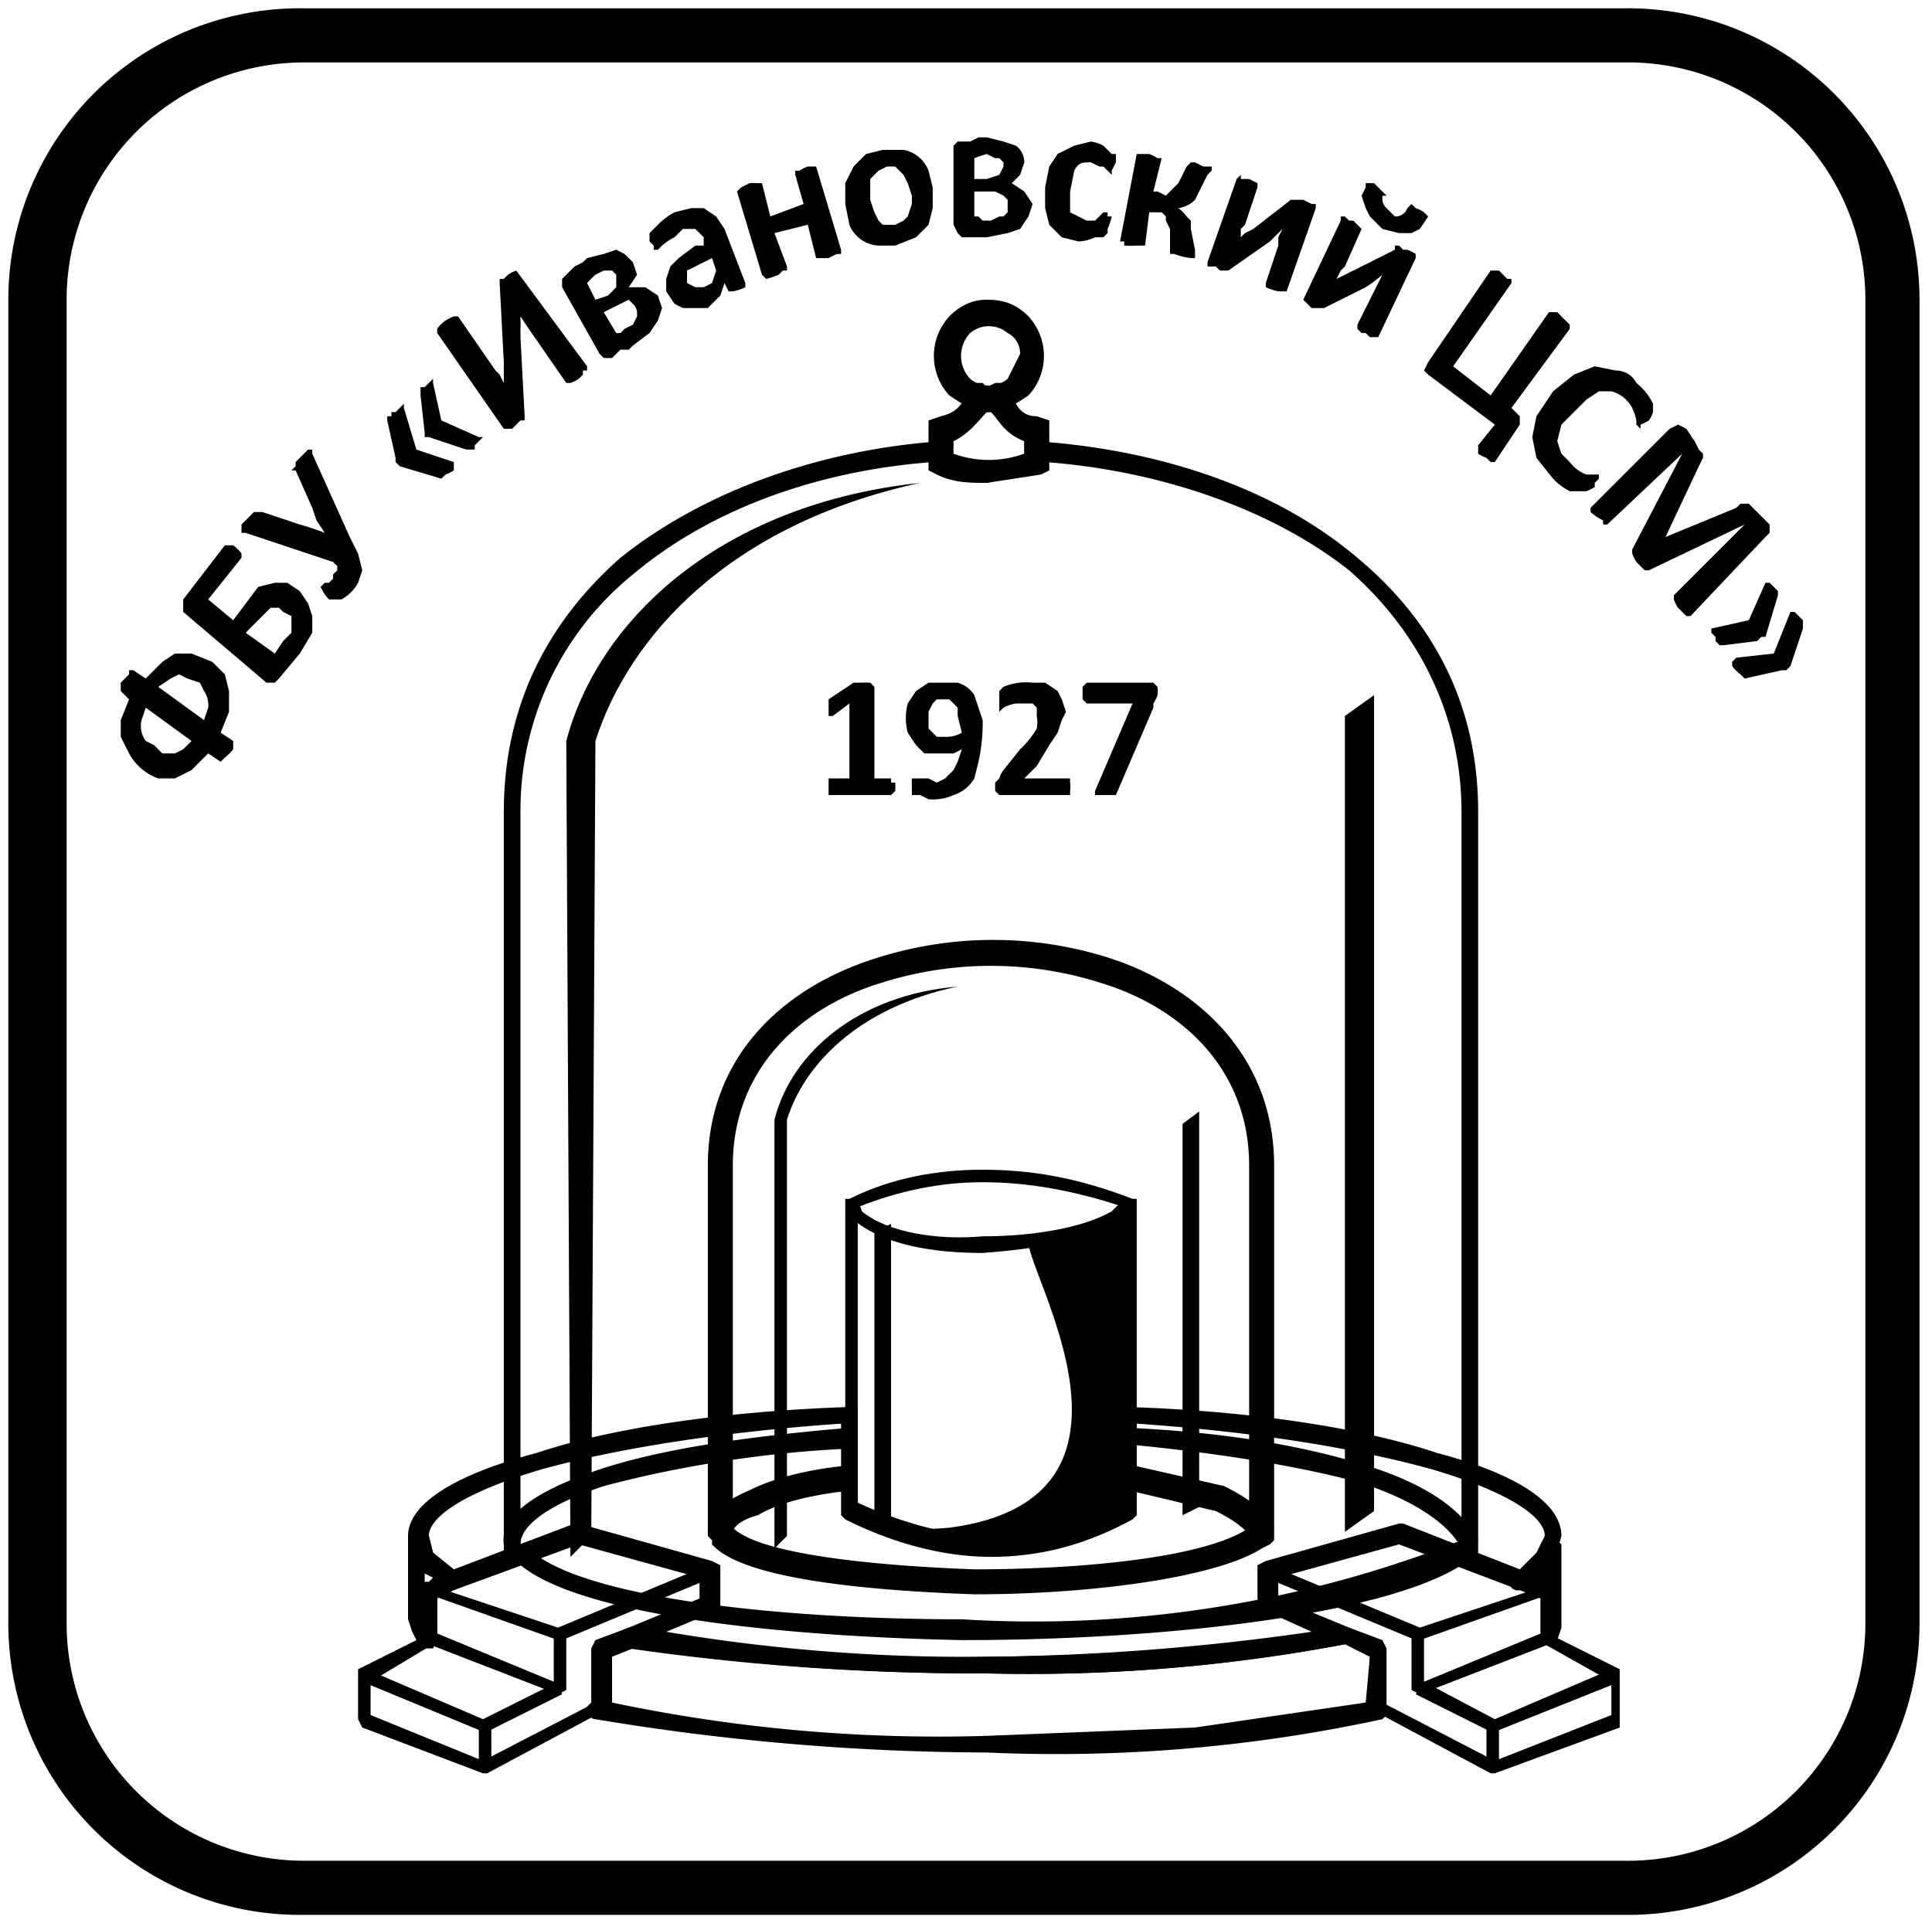 <svg xmlns="http://www.w3.org/2000/svg" width="464" height="462"><g style="fill-rule:evenodd;fill:#000;fill-opacity:1"><path d="M227 168h-2l-1 1-1 2v4l1 1 1 1h2a7 7 0 0 0 4-1l-1-4v-2l-2-2h-1zm34-4h16l1 1a9 9 0 0 1 0 2 9 9 0 0 1-1 2v1l-9 21h-5v-1l9-21h-11l-1-1v-3l1-1zm-54 0a19 19 0 0 1 2 0l1 1v22h4v1h1a13 13 0 0 1 0 2l-1 1h-15v-4h5v-18l-4 3h-1v-4l6-4h2zm41 0h3l3 2 1 2 1 3-1 2-1 3-2 3-3 5-3 3h11v1a7 7 0 0 1 0 2v1h-17l-1-1v-2l1-1a5 5 0 0 1 1-2l4-5a22 22 0 0 0 4-5 9 9 0 0 0 0-3v-2l-1-1h-4a10 10 0 0 0-3 1l-1 1v-5l1-1a14 14 0 0 1 7-1zm-21 0h3a7 7 0 0 1 4 3l1 3 1 3a43 43 0 0 1-1 10l-1 4a9 9 0 0 1-5 4 12 12 0 0 1-6 1l-2-1h-2v-2a16 16 0 0 1 0-2h4l2 1 2-1 2-2 1-2 1-3-2 1h-7l-2-2-2-3a14 14 0 0 1 0-7l2-3 3-2h4z"/><path d="M73 2h317a70 70 0 0 1 71 70v318a70 70 0 0 1-71 70H73a70 70 0 0 1-71-70V72A70 70 0 0 1 73 2zm317 13H73a57 57 0 0 0-57 57v318a57 57 0 0 0 57 57h317a57 57 0 0 0 58-57V72a57 57 0 0 0-58-57z"/><path d="m38 165 11 8 1-3a6 6 0 0 0-1-4l-1-2-3-1-2-1-2 1-3 2zm-3 5-1 3a6 6 0 0 0 1 5l2 1 2 2h3l2-1 2-2-11-8zm-5-7 1-1v-1h1l3 2 4-4 3-2h4l5 2 3 3 1 4v5l-2 5 3 2v2a13 13 0 0 1-2 2l-1 1-3-2-4 4-4 2h-4a13 13 0 0 1-7-6l-2-4v-4l2-5-2-2v-2l1-1zm29-11 7 5 2-3 2-2v-4l-2-1-1-1h-2l-1 1-2 2-3 3zm-15-8 10-13h2a9 9 0 0 1 2 2v1l-8 10 6 5 3-4 3-4 4-1h3l3 2 2 3 1 3v4l-3 5-5 6-1 1h-2l-20-17v-3zm15-19 1-1 1-1h2l9 3a60 60 0 0 1 6 2l-2-3-1-3-4-9h-1l1-1v-1l1-1 1-1 1-1h1v1l9 20 2 4 1 4-1 3a10 10 0 0 1-4 4h-3a11 11 0 0 1-2-3l1-1h1l1-1v-1l1-1v-1l-1-1-21-7h-1v-2l1-1zm43-32 1-1 1-1v1l2 9 9 4h1l-1 1-1 1v1h-2l-9-3h-1v-1l-1-9v-2h1zm-7 6 1-1 1-1v1l3 10 9 3v2a9 9 0 0 1-2 1l-1 1-10-3-1-1v-1l-2-9v-1h1v-1h1zm12-22a12 12 0 0 1 2-1h1l9 13 1 1 1 2v-5l-1-19v-1h1l1-1a8 8 0 0 1 2-1l17 23v1h-1v1l-1 1a9 9 0 0 1-2 1h-1l-9-13a194 194 0 0 1-2-3v1a15 15 0 0 1 0 2v2l1 19v1h-1l-1 1-1 1h-2l-16-23v-1a8 8 0 0 1 2-2zm38-2 3 5h1l1-1 2-1 1-2v-1a3 3 0 0 0-1-2l-1-1-2 1-2 1-2 1zm-2-9a23 23 0 0 0-2 2l2 4 3-1 2-2v-3l-1-1h-2l-2 1zm-2-4 4-1 3-1 2 1 2 2 1 3-2 3h4l3 2 1 3-1 3-2 3-4 3-1 1h-2l-1 1-1 1h-2l-1-1-9-16v-2l1-1 1-1 1-1 2-1 1-1zm28 1-2 1-2 1v3l2 1h2l2-1 1-3-1-3-2 1zm-7-12 4-1h3l3 2 2 3 5 13v1a11 11 0 0 1-3 1h-1l-1-2-1 3-3 3h-6l-2-1-2-3v-3l1-3 2-2 4-3h2v-2l-1-1-1-1h-3l-2 2a13 13 0 0 0-3 2l-1 1h-1v-1l-1-1v-2l1-1 1-1a16 16 0 0 1 4-3zm18-7a16 16 0 0 1 2 0h1l2 8 8-3-2-7v-1h1a11 11 0 0 1 2-1h2l6 20v1h-1l-2 1h-3l-2-8-8 2 3 8v1h-1l-1 1a17 17 0 0 1-3 1l-1-1-6-20 1-1 2-1zm33-4-2 1-2 2v5l1 3 1 2 1 1h3l2-1 1-1 1-3v-2l-1-3-1-2-2-2h-2zm-1-4h5a8 8 0 0 1 6 5l1 4v5l-1 4-3 3-5 2h-4a8 8 0 0 1-7-5l-1-5v-5l2-4 3-3 4-1zm22 10v6h1l1 1h2l2-1h1l1-1v-3l-1-1-2-1h-5zm3-9a33 33 0 0 0-3 1v5h3l3-1 1-2v-1l-1-1h-1l-2-1zm0-4 4 1 3 1a5 5 0 0 1 2 4l-1 3-2 2 3 2 2 3-1 3-2 3-3 1-5 1h-6l-1-1-1-2V35l1-1h3l2-1h2zm25 1a9 9 0 0 1 3 1l1 1 1 1h1v2l-1 2v1l-1-1-1-1h-1l-2-1c-2 0-3 0-4 2l-1 5v5l2 1 2 1h2l1-1 1-1h1v1h1a15 15 0 0 1-1 3v1l-1 1h-2a10 10 0 0 1-4 1l-4-1-3-3-1-4v-5l1-5 2-3 4-2 4-1zm14 3a9 9 0 0 1 2 1h1l-2 8h1l2 1 1-1 1-1 1-1 2-4 1-1h1l2 1h2v1l-1 1-2 4-1 2a7 7 0 0 1-4 2 9 9 0 0 1 2 2l1 1v2l1 5v2h-1a16 16 0 0 1-4-1h-1v-6l-1-2v-1l-1-1h-3l-1 8h-2a26 26 0 0 1-3 0v-1h-1l4-21h3zm24 6 2 1v1l-3 9-1 1v2l1-1 2-1 9-7h3l2 1h1v1l-7 20h-2a15 15 0 0 1-3-1v-1c-1 0-1 0 0 0l3-9v-2l1-2-2 2-1 1-10 7h-2l-1-1a16 16 0 0 1-2 0v-1l7-20 1-1v1h2zm25 10 2 2-4 9-1 1-1 2 2-1 2-1 10-5v-1h1l1 1h1a12 12 0 0 1 2 1v1l-9 19h-2l-1-1h-1l-1-1v-1l4-8 1-2 1-2a37 37 0 0 1-4 3l-10 5h-3l-1-1-1-1 9-19v-1h1l1 1h1zm6-8 1 1 1 1h-1v1a3 3 0 0 0 1 2l1 1 1 1a3 3 0 0 0 3-2l1-1 1 1a8 8 0 0 1 2 1l1 1-2 3-2 1h-3l-4-1-3-3-1-2-1-3 1-2v-1h2l1 1zm30 21 1 1h1v1l-14 20 9 7 14-20h2l1 1 1 1 1 1v1l-14 19 2 2v2l-6 9h-1l-1-1a10 10 0 0 1-2-1v-2l4-5-16-12-1-1 1-2 15-22h2l1 1zm32 26a14 14 0 0 1 4 5v2a7 7 0 0 1-1 2 10 10 0 0 1-2 1v1l-1-1v-1a13 13 0 0 0-1-3 8 8 0 0 0-5-4h-3l-3 2-3 3-3 3-1 4 1 3 2 2a9 9 0 0 0 4 3h3v1l-1 1v1a12 12 0 0 1-2 1h-4a15 15 0 0 1-4-3l-4-5-1-5 1-5 4-6 5-4 5-2 5 1c2 0 4 1 5 3zm12 11 2 3 1 2 1 1v1l-1 2-8 17 17-7 1-1h2l1 1 1 1 3 3v2l-1 1-18 19h-1l-1-1-1-1a10 10 0 0 1-1-2s-1 0 0 0v-1l17-17-23 11h-1l-1-1-1-1a13 13 0 0 1-1-2v-1l12-23-18 17h-1v-1a12 12 0 0 1-3-2v-1l19-19 2-1 2 1zm21 38 1 1v1l-3 10h-1l-1 1-8 1h-1l-1-1v-1l-1-1v-1l9-2 4-9h1l1 1zm6 7 1 1v2l-3 9-1 1h-1l-9 2-1-1a10 10 0 0 1-2-2v-1l1-1 9-1 4-10h1l1 1zM125 371h1c10 12 57 18 105 18a280 280 0 0 0 120-19V195c0-24-11-44-27-58-19-15-46-24-73-26v2h-2l-12 3-12-3h-1v-2c-27 2-53 11-72 27a73 73 0 0 0-27 57v176zm-2 3-2-1V195c0-26 11-46 28-61 20-16 48-26 77-28h2v3a25 25 0 0 0 18 0v-3h3c29 2 57 11 77 28 18 15 29 35 29 61v178l-4 3c-19 12-71 18-120 18-49-1-97-7-108-20z"/><path d="M271 338c30 1 56 5 74 11 19 5 30 12 30 20l-2 7-7 5v1h-1l-29-11-29 8v5l17 7 7 3-8 1a407 407 0 0 1-86 7 588 588 0 0 1-86-6l-7-2 7-3 17-7v-5l-29-8-30 11h-2l-6-6c-2-2-3-4-3-7 0-8 12-15 31-20 18-6 45-10 75-11h2v23c11 5 22 8 32 8 11 0 21-2 31-8v-23h2zm73 15c-18-5-42-9-71-11v22l-1 1c-11 6-22 9-34 9-11 0-23-3-35-9l-1-1v-22c-29 2-54 6-72 11-17 5-27 11-27 16l1 4 5 4 29-11h1l32 9 2 1v11h-1l-12 5a434 434 0 0 0 77 6 580 580 0 0 0 78-6l-11-5h-2v-11l2-1 32-9h1l28 11 4-4 2-4c0-5-10-11-27-16z"/><path d="M375 371v20l-1 3h-3l-1-2v-8l-5-2a2 2 0 0 1-1-4l5-4 1-3c1-2 2-2 3-2l2 2zm-5 8v-1 1zm-38 34a370 370 0 0 1-95 8 578 578 0 0 1-94-8c-1 0-2-1-2-3l1-1v-13l1-2 8-3h1a413 413 0 0 0 85 7 580 580 0 0 0 87-7l8 3 1 2v16l-1 1zm-45 2 41-6 1-11-6-3a410 410 0 0 1-86 7 588 588 0 0 1-85-6l-5 2v11a380 380 0 0 0 90 8l50-2zm37-24 1 2m-224 3-2-4-1-3v-20l2-2c2 0 3 1 3 2l1 4 6 5v3l-1 1-4 2v10l-1 2h-3zm1-18v2h1l1-1-2-1zM121 371c-1-7 8-13 23-18s36-8 60-10v5c-23 1-44 5-59 9-12 4-20 9-20 14h-4zm150-28c22 1 41 4 57 9 13 4 23 10 27 18l-4 2c-3-6-12-12-25-16-15-4-34-7-55-9v-4zM237 72c4 0 7 1 10 4a14 14 0 0 1 0 19c-3 2-6 4-10 4-3 0-6-2-9-4a14 14 0 0 1 0-19c3-3 6-4 9-4zm5 8a7 7 0 0 0-9 0 8 8 0 0 0 0 11 7 7 0 0 0 9 0l3-6c0-2-1-4-3-5z"/><path d="M226 100c4-1 5-3 6-5v-1l1-2h3l1 1 2-1h3l1 2v1l-3 1 3-1c1 2 2 5 6 5l3 1v12l-2 1-13 2c-4 0-8 0-12-2l-2-1v-12l3-1zm11-1c-2 2-4 5-8 7v3a25 25 0 0 0 17 0v-3c-5-2-6-5-8-7h-1zM171 371v-1l-1-1v-89c0-26 18-43 41-50a92 92 0 0 1 55 0c22 7 40 24 40 50v90l-1 1-2 1-2-2 2 2c-11 7-41 11-69 11-28-1-56-4-63-12zm5-4c6 6 31 9 58 10 27 0 56-3 66-10v-87c0-23-16-38-36-44a87 87 0 0 0-52 0c-20 6-36 21-36 44v87z"/><path d="M170 368c0-4 3-7 10-10 6-3 14-5 24-6l1 6c-10 1-18 3-23 6-4 1-6 3-6 4h-6zm102-16 22 5c6 3 10 6 12 10l-5 3c-2-3-5-5-9-7l-21-5 1-6z"/><path d="M204 288c10-5 21-7 32-7 12 0 23 2 36 7h1v76h-1c-11 6-22 9-34 9-11 0-23-3-34-9h-1v-76h1zm32-4c-10 0-20 2-30 6v72c11 5 22 8 32 8 11 0 21-3 32-8v-72c-12-4-23-6-34-6z"/><path d="m206 288 1 3c6 5 18 7 29 6 12 0 24-2 31-6l3-3 2 2-3 3c-7 5-20 7-33 8-12 0-24-2-31-8l-2-3 3-2z"/><path d="M247 298c-1 7 34 62-19 69-11 1-11-1-16-1 21 8 40 7 59-3v-74c-4 3-12 8-24 9zM221 116c-47 5-77 32-85 62l1 196 5-5 1-191c8-25 32-52 78-62zM323 172l7-5v196l-7 5V172zM230 237c-24 2-40 16-44 32v103l3-3V269c4-13 17-27 41-32zM284 270l4-3v95l-4 2v-94z"/><path d="m210 296 4-2v71l-4 1v-70zM336 370l-30 9v5l25 11 1 1v13l27 14 28-11v-8l-16-9-1-1v-11l-34-13zm-32 6 32-9h1l35 14 1 1v11l16 8v14l-30 11h-1l-28-15-1-1v-13l-25-10-1-2v-7l1-2z"/><path d="m305 376 36 15 30-10 1 2-31 11h-1l-36-15 1-3z"/><path d="M342 393v11l29-12 1 3-31 12-2-1v-13h3z"/><path d="m342 404 17 9 28-12 2 3-30 12h-1l-18-9 2-3z"/><path d="M360 414v11h-3v-11h3zM139 367l32 9 1 2v7l-1 2-25 10v13l-1 1-28 15h-1l-29-11-1-2v-12l16-8v-11l1-1 35-14h1zm30 12-30-9-34 13v11l-1 1-15 9v8l27 11 27-14v-13l1-1 25-11v-5z"/><path d="m171 379-36 15h-1l-31-11 1-2 30 10 36-15 1 3z"/><path d="M136 393v13l-2 1-31-12 1-3 29 12v-11h3z"/><path d="m135 407-18 9h-1l-29-12 1-3 28 12 18-9 1 3z"/><path d="M118 414v11h-3v-11h3z"/></g></svg>